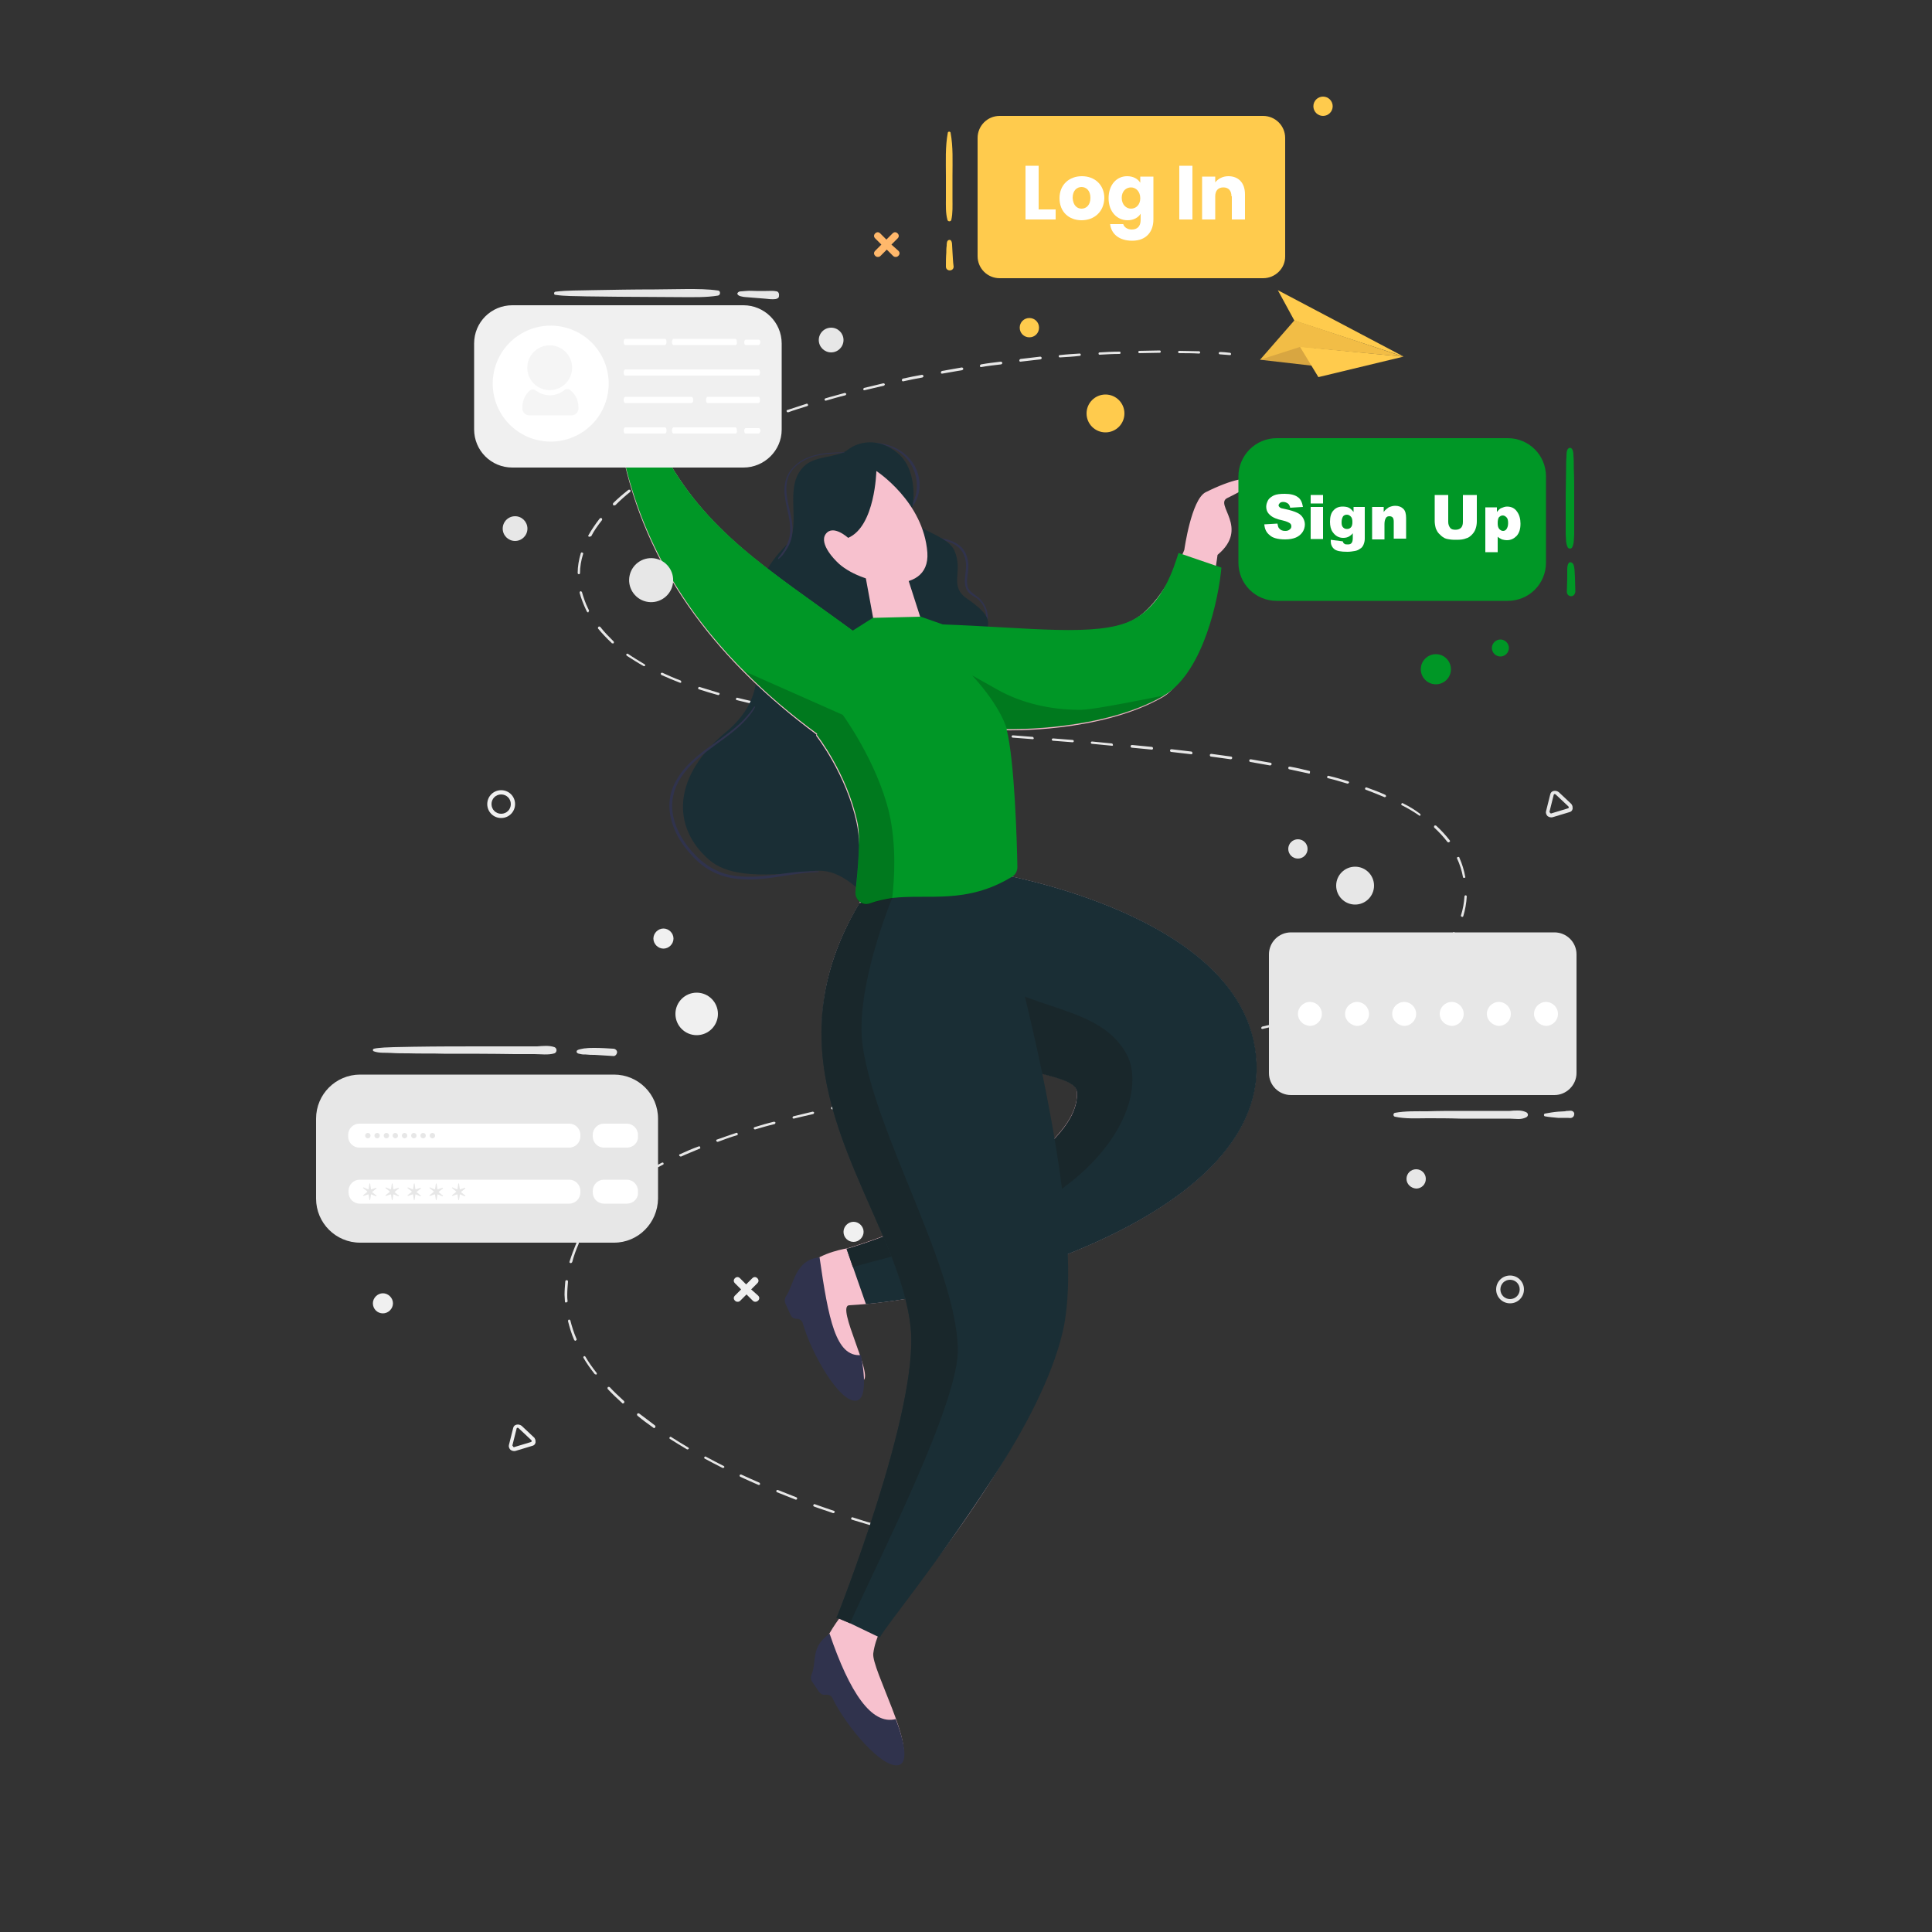 <?xml version="1.0" encoding="utf-8"?>
<!-- Generator: Adobe Illustrator 25.4.1, SVG Export Plug-In . SVG Version: 6.00 Build 0)  -->
<svg version="1.1" id="Layer_1" xmlns="http://www.w3.org/2000/svg" xmlns:xlink="http://www.w3.org/1999/xlink" x="0px" y="0px"
	 viewBox="0 0 500 500" style="enable-background:new 0 0 500 500;" xml:space="preserve">
<rect x="0" y="0" width="500" height="500" fill="#333333" stroke="none"/>
<style type="text/css">
	.st0{fill:#E7E7E7;}
	.st1{fill:#30334D;}
	.st2{fill:#1A2E35;}
	.st3{fill:#F7C1CE;}
	.st4{enable-background:new    ;}
	.st5{fill:#19272B;}
	.st6{fill:#009726;}
	.st7{opacity:0.2;enable-background:new    ;}
	.st8{fill:#FFFFFF;}
	.st9{fill:#F0F0F0;}
	.st10{fill:#F5F5F5;}
	.st11{fill:#FFCB4D;}
	.st12{fill:#D8A641;}
	.st13{fill:#F2BD46;}
	.st14{fill:#FFB86B;}
</style>
<g>
	<g>
		<path class="st0" d="M242.9,399.5C242.8,399.5,242.8,399.4,242.9,399.5c-0.1,0-1-0.2-2.6-0.6c-0.2,0-0.3-0.2-0.2-0.4
			c0-0.2,0.2-0.3,0.4-0.2c1.6,0.4,2.5,0.6,2.5,0.6c0.2,0,0.3,0.2,0.2,0.4C243.1,399.3,243,399.5,242.9,399.5z"/>
	</g>
	<g>
		<path class="st0" d="M235.4,397.6C235.4,397.6,235.3,397.6,235.4,397.6c-1.7-0.4-3.4-0.9-5.1-1.4c-0.2,0-0.3-0.2-0.2-0.4
			c0-0.2,0.2-0.3,0.4-0.2c1.7,0.5,3.4,0.9,5,1.4c0.2,0,0.3,0.2,0.2,0.4C235.7,397.5,235.5,397.6,235.4,397.6z M225.5,394.8
			C225.4,394.8,225.4,394.8,225.5,394.8c-1.7-0.5-3.3-1-5-1.5c-0.2-0.1-0.3-0.2-0.2-0.4c0.1-0.2,0.2-0.3,0.4-0.2
			c1.7,0.5,3.3,1.1,4.9,1.5c0.2,0.1,0.3,0.2,0.2,0.4C225.7,394.7,225.6,394.8,225.5,394.8z M215.7,391.6c0,0-0.1,0-0.1,0
			c-1.6-0.6-3.3-1.1-4.9-1.7c-0.2-0.1-0.3-0.2-0.2-0.4c0.1-0.2,0.2-0.3,0.4-0.2c1.6,0.6,3.2,1.1,4.9,1.7c0.2,0.1,0.3,0.2,0.2,0.4
			C215.9,391.5,215.8,391.6,215.7,391.6z M206,388.1c0,0-0.1,0-0.1,0c-1.6-0.6-3.2-1.3-4.8-1.9c-0.2-0.1-0.2-0.3-0.2-0.4
			c0.1-0.2,0.3-0.2,0.4-0.2c1.6,0.6,3.2,1.3,4.8,1.9c0.2,0.1,0.2,0.2,0.2,0.4C206.2,388.1,206.1,388.1,206,388.1z M196.4,384.3
			c0,0-0.1,0-0.1,0c-1.6-0.7-3.2-1.4-4.7-2.1c-0.2-0.1-0.2-0.3-0.2-0.4c0.1-0.2,0.3-0.2,0.4-0.2c1.5,0.7,3.1,1.4,4.7,2.1
			c0.2,0.1,0.2,0.3,0.2,0.4C196.7,384.2,196.6,384.3,196.4,384.3z M187.1,379.9c0,0-0.1,0-0.1,0c-1.6-0.8-3.1-1.6-4.6-2.4
			c-0.2-0.1-0.2-0.3-0.1-0.4c0.1-0.2,0.3-0.2,0.4-0.1c1.5,0.8,3,1.6,4.6,2.4c0.2,0.1,0.2,0.3,0.1,0.4
			C187.3,379.9,187.2,379.9,187.1,379.9z M178,375.1c-0.1,0-0.1,0-0.2,0c-1.5-0.9-3-1.8-4.4-2.7c-0.2-0.1-0.2-0.3-0.1-0.4
			c0.1-0.2,0.3-0.2,0.4-0.1c1.4,0.9,2.9,1.8,4.4,2.7c0.2,0.1,0.2,0.3,0.1,0.4C178.2,375,178.1,375.1,178,375.1z M169.3,369.6
			c-0.1,0-0.1,0-0.2-0.1c-1.4-1-2.8-2-4.1-3.1c-0.1-0.1-0.2-0.3-0.1-0.5c0.1-0.1,0.3-0.2,0.5-0.1c1.3,1,2.7,2,4.1,3.1
			c0.1,0.1,0.2,0.3,0.1,0.4C169.5,369.5,169.4,369.6,169.3,369.6z M161.2,363.2c-0.1,0-0.2,0-0.2-0.1c-1.3-1.2-2.6-2.4-3.7-3.6
			c-0.1-0.1-0.1-0.3,0-0.5c0.1-0.1,0.3-0.1,0.5,0c1.1,1.2,2.4,2.4,3.7,3.6c0.1,0.1,0.1,0.3,0,0.5
			C161.4,363.2,161.3,363.2,161.2,363.2z M154.2,355.7c-0.1,0-0.2,0-0.3-0.1c-1.1-1.4-2.1-2.8-2.9-4.2c-0.1-0.2,0-0.3,0.1-0.4
			c0.2-0.1,0.3,0,0.4,0.1c0.8,1.4,1.8,2.8,2.9,4.2c0.1,0.1,0.1,0.3-0.1,0.5C154.3,355.7,154.3,355.7,154.2,355.7z M148.9,347
			c-0.1,0-0.2-0.1-0.3-0.2c-0.7-1.6-1.2-3.3-1.6-4.9c0-0.2,0.1-0.3,0.2-0.4c0.2,0,0.3,0.1,0.4,0.2c0.4,1.6,0.9,3.2,1.6,4.8
			c0.1,0.2,0,0.4-0.2,0.4C149,347,149,347,148.9,347z M146.5,337.1c-0.2,0-0.3-0.1-0.3-0.3c0-0.6-0.1-1.2-0.1-1.7
			c0-1.1,0.1-2.3,0.2-3.5c0-0.2,0.2-0.3,0.4-0.3c0.2,0,0.3,0.2,0.3,0.4c-0.1,1.1-0.2,2.3-0.2,3.4c0,0.6,0,1.1,0.1,1.7
			C146.9,336.9,146.7,337,146.5,337.1C146.5,337.1,146.5,337.1,146.5,337.1z M147.7,326.9C147.7,326.9,147.6,326.9,147.7,326.9
			c-0.3-0.1-0.4-0.2-0.3-0.4c0.5-1.6,1.1-3.2,1.8-4.9c0.1-0.2,0.3-0.2,0.4-0.2c0.2,0.1,0.2,0.3,0.2,0.4c-0.7,1.6-1.3,3.2-1.7,4.8
			C148,326.8,147.8,326.9,147.7,326.9z M151.8,317.5c-0.1,0-0.1,0-0.2-0.1c-0.1-0.1-0.2-0.3-0.1-0.4c0.9-1.4,1.9-2.8,3.1-4.1
			c0.1-0.1,0.3-0.1,0.5,0c0.1,0.1,0.1,0.3,0,0.5c-1.2,1.3-2.2,2.6-3.1,4C152.1,317.5,152,317.5,151.8,317.5z M158.6,309.9
			c-0.1,0-0.2,0-0.2-0.1c-0.1-0.1-0.1-0.3,0-0.5c1.2-1.1,2.6-2.1,4.1-3.2c0.1-0.1,0.3-0.1,0.4,0.1c0.1,0.1,0.1,0.3-0.1,0.4
			c-1.4,1-2.8,2.1-4,3.1C158.7,309.9,158.7,309.9,158.6,309.9z M167,304c-0.1,0-0.2-0.1-0.3-0.2c-0.1-0.2,0-0.3,0.1-0.4
			c1.4-0.8,2.9-1.7,4.5-2.5c0.2-0.1,0.4,0,0.4,0.1c0.1,0.2,0,0.4-0.1,0.4c-1.6,0.8-3.1,1.6-4.5,2.5C167.1,304,167,304,167,304z
			 M176.1,299.3c-0.1,0-0.2-0.1-0.3-0.2c-0.1-0.2,0-0.4,0.2-0.4c1.5-0.7,3.1-1.4,4.8-2c0.2-0.1,0.4,0,0.4,0.2c0.1,0.2,0,0.4-0.2,0.4
			c-1.6,0.7-3.2,1.3-4.7,2C176.2,299.3,176.1,299.3,176.1,299.3z M185.7,295.5c-0.1,0-0.3-0.1-0.3-0.2c-0.1-0.2,0-0.4,0.2-0.4
			c1.6-0.6,3.2-1.1,4.9-1.7c0.2-0.1,0.4,0,0.4,0.2c0.1,0.2,0,0.4-0.2,0.4c-1.7,0.5-3.3,1.1-4.9,1.7
			C185.7,295.5,185.7,295.5,185.7,295.5z M195.4,292.3c-0.1,0-0.3-0.1-0.3-0.2c-0.1-0.2,0-0.3,0.2-0.4c1.6-0.5,3.3-1,5-1.4
			c0.2,0,0.3,0.1,0.4,0.2c0,0.2-0.1,0.3-0.2,0.4C198.8,291.3,197.1,291.8,195.4,292.3C195.5,292.3,195.5,292.3,195.4,292.3z
			 M205.4,289.5c-0.1,0-0.3-0.1-0.3-0.2c0-0.2,0.1-0.3,0.2-0.4c1.6-0.4,3.3-0.8,5-1.2c0.2,0,0.3,0.1,0.4,0.2c0,0.2-0.1,0.3-0.2,0.4
			C208.7,288.7,207.1,289.1,205.4,289.5C205.4,289.5,205.4,289.5,205.4,289.5z M215.4,287.1c-0.1,0-0.3-0.1-0.3-0.3
			c0-0.2,0.1-0.3,0.2-0.4c1.7-0.4,3.3-0.7,5-1.1c0.2,0,0.3,0.1,0.4,0.2c0,0.2-0.1,0.3-0.2,0.4C218.8,286.4,217.1,286.7,215.4,287.1
			C215.4,287.1,215.4,287.1,215.4,287.1z M225.4,284.9c-0.1,0-0.3-0.1-0.3-0.3c0-0.2,0.1-0.3,0.3-0.4c1.7-0.3,3.4-0.7,5.1-1
			c0.2,0,0.3,0.1,0.4,0.3c0,0.2-0.1,0.3-0.3,0.4C228.9,284.3,227.2,284.6,225.4,284.9C225.5,284.9,225.5,284.9,225.4,284.9z
			 M235.5,283c-0.2,0-0.3-0.1-0.3-0.3c0-0.2,0.1-0.3,0.3-0.4c1.7-0.3,3.4-0.6,5.1-0.9c0.2,0,0.3,0.1,0.4,0.3c0,0.2-0.1,0.3-0.3,0.4
			C239,282.3,237.3,282.6,235.5,283C235.6,283,235.6,283,235.5,283z M245.7,281.1c-0.2,0-0.3-0.1-0.3-0.3c0-0.2,0.1-0.3,0.3-0.4
			c1.7-0.3,3.4-0.6,5.1-0.9c0.2,0,0.3,0.1,0.4,0.3c0,0.2-0.1,0.3-0.3,0.4C249.1,280.5,247.4,280.8,245.7,281.1
			C245.7,281.1,245.7,281.1,245.7,281.1z M255.8,279.4c-0.2,0-0.3-0.1-0.3-0.3c0-0.2,0.1-0.3,0.3-0.4c1.7-0.3,3.4-0.6,5.1-0.9
			c0.2,0,0.3,0.1,0.4,0.3c0,0.2-0.1,0.3-0.3,0.4C259.2,278.8,257.5,279.1,255.8,279.4C255.8,279.4,255.8,279.4,255.8,279.4z
			 M265.9,277.7c-0.2,0-0.3-0.1-0.3-0.3c0-0.2,0.1-0.3,0.3-0.4l5.1-0.8c0.2,0,0.3,0.1,0.4,0.3c0,0.2-0.1,0.3-0.3,0.4L265.9,277.7
			C266,277.7,266,277.7,265.9,277.7z M276.1,276c-0.2,0-0.3-0.1-0.3-0.3c0-0.2,0.1-0.3,0.3-0.4c1.7-0.3,3.4-0.6,5.1-0.9
			c0.2,0,0.3,0.1,0.4,0.3c0,0.2-0.1,0.3-0.3,0.4C279.5,275.4,277.9,275.7,276.1,276C276.1,276,276.1,276,276.1,276z M286.3,274.3
			c-0.2,0-0.3-0.1-0.3-0.3c0-0.2,0.1-0.3,0.3-0.4c1.7-0.3,3.4-0.6,5.1-0.9c0.2,0,0.3,0.1,0.4,0.3c0,0.2-0.1,0.3-0.3,0.4
			C289.7,273.7,288,274,286.3,274.3C286.3,274.3,286.3,274.3,286.3,274.3z M296.4,272.5c-0.2,0-0.3-0.1-0.3-0.3
			c0-0.2,0.1-0.3,0.3-0.4c1.7-0.3,3.4-0.6,5.1-0.9c0.2,0,0.3,0.1,0.4,0.3c0,0.2-0.1,0.3-0.3,0.4
			C299.8,271.9,298.2,272.2,296.4,272.5C296.4,272.5,296.4,272.5,296.4,272.5z M306.5,270.6c-0.2,0-0.3-0.1-0.3-0.3
			c0-0.2,0.1-0.3,0.3-0.4c1.7-0.3,3.4-0.7,5-1c0.2,0,0.3,0.1,0.4,0.3c0,0.2-0.1,0.3-0.3,0.4C310,269.9,308.3,270.3,306.5,270.6
			C306.6,270.6,306.5,270.6,306.5,270.6z M316.6,268.6c-0.1,0-0.3-0.1-0.3-0.3c0-0.2,0.1-0.3,0.2-0.4c1.7-0.4,3.4-0.7,5-1.1
			c0.2,0,0.3,0.1,0.4,0.2c0,0.2-0.1,0.3-0.2,0.4C320.1,267.8,318.4,268.2,316.6,268.6C316.7,268.6,316.6,268.6,316.6,268.6z
			 M326.7,266.3c-0.1,0-0.3-0.1-0.3-0.2c0-0.2,0.1-0.3,0.2-0.4c1.7-0.4,3.4-0.8,5-1.2c0.2,0,0.3,0.1,0.4,0.2c0,0.2-0.1,0.3-0.2,0.4
			C330.1,265.5,328.4,265.9,326.7,266.3C326.7,266.3,326.7,266.3,326.7,266.3z M336.6,263.7c-0.1,0-0.3-0.1-0.3-0.2
			c0-0.2,0.1-0.3,0.2-0.4c1.7-0.5,3.4-1,4.9-1.5c0.2-0.1,0.3,0,0.4,0.2c0.1,0.2,0,0.4-0.2,0.4C340.1,262.7,338.4,263.2,336.6,263.7
			C336.7,263.7,336.6,263.7,336.6,263.7z M346.5,260.7c-0.1,0-0.3-0.1-0.3-0.2c-0.1-0.2,0-0.4,0.2-0.4c1.7-0.6,3.3-1.2,4.8-1.8
			c0.2-0.1,0.4,0,0.4,0.2c0.1,0.2,0,0.4-0.2,0.4c-1.5,0.6-3.2,1.2-4.8,1.8C346.5,260.7,346.5,260.7,346.5,260.7z M356,257
			c-0.1,0-0.2-0.1-0.3-0.2c-0.1-0.2,0-0.4,0.2-0.4c1.6-0.7,3.2-1.5,4.6-2.2c0.2-0.1,0.4,0,0.4,0.1c0.1,0.2,0,0.4-0.1,0.4
			c-1.5,0.8-3,1.5-4.7,2.2C356.1,257,356.1,257,356,257z M365.1,252.2c-0.1,0-0.2-0.1-0.3-0.2c-0.1-0.2,0-0.3,0.1-0.4
			c1.5-0.9,2.9-1.9,4.2-2.9c0.1-0.1,0.3-0.1,0.5,0.1c0.1,0.1,0.1,0.3-0.1,0.5c-1.3,1-2.7,2-4.2,2.9
			C365.3,252.2,365.2,252.2,365.1,252.2z M373.1,245.9c-0.1,0-0.2,0-0.2-0.1c-0.1-0.1-0.1-0.3,0-0.5c1.2-1.3,2.2-2.6,3.1-3.9
			c0.1-0.2,0.3-0.2,0.4-0.1c0.2,0.1,0.2,0.3,0.1,0.4c-0.9,1.4-1.9,2.7-3.1,4C373.3,245.8,373.2,245.9,373.1,245.9z M378.4,237.3
			C378.3,237.3,378.3,237.3,378.4,237.3c-0.3-0.1-0.4-0.3-0.3-0.4c0.5-1.6,0.8-3.2,0.9-4.9c0-0.2,0.2-0.3,0.3-0.3
			c0.2,0,0.3,0.2,0.3,0.3c-0.1,1.7-0.4,3.4-0.9,5.1C378.6,237.3,378.5,237.3,378.4,237.3z M378.9,227.2c-0.2,0-0.3-0.1-0.3-0.3
			c-0.3-1.6-0.8-3.2-1.5-4.7c-0.1-0.2,0-0.4,0.2-0.4c0.2-0.1,0.4,0,0.4,0.2c0.7,1.6,1.2,3.2,1.5,4.9
			C379.3,227,379.2,227.2,378.9,227.2C379,227.2,378.9,227.2,378.9,227.2z M374.9,218c-0.1,0-0.2,0-0.3-0.1c-1-1.3-2.1-2.5-3.4-3.7
			c-0.1-0.1-0.1-0.3,0-0.5c0.1-0.1,0.3-0.1,0.5,0c1.3,1.2,2.5,2.5,3.5,3.8c0.1,0.1,0.1,0.3-0.1,0.4C375,218,375,218,374.9,218z
			 M367.4,211.1c-0.1,0-0.1,0-0.2-0.1c-1.3-0.9-2.8-1.8-4.4-2.6c-0.2-0.1-0.2-0.3-0.1-0.4c0.1-0.2,0.3-0.2,0.4-0.1
			c1.6,0.8,3.1,1.7,4.4,2.7c0.1,0.1,0.2,0.3,0.1,0.4C367.6,211.1,367.5,211.1,367.4,211.1z M358.4,206.3c0,0-0.1,0-0.1,0
			c-1.5-0.6-3.1-1.3-4.8-1.9c-0.2-0.1-0.3-0.2-0.2-0.4c0.1-0.2,0.2-0.3,0.4-0.2c1.7,0.6,3.3,1.2,4.8,1.9c0.2,0.1,0.2,0.3,0.2,0.4
			C358.7,206.2,358.5,206.3,358.4,206.3z M348.7,202.8C348.7,202.8,348.7,202.8,348.7,202.8c-1.7-0.5-3.3-1-5-1.4
			c-0.2,0-0.3-0.2-0.2-0.4c0-0.2,0.2-0.3,0.4-0.2c1.7,0.4,3.4,0.9,5,1.4c0.2,0.1,0.3,0.2,0.2,0.4C349,202.7,348.9,202.8,348.7,202.8
			z M338.8,200.2C338.8,200.2,338.7,200.2,338.8,200.2c-1.7-0.4-3.4-0.7-5.1-1.1c-0.2,0-0.3-0.2-0.3-0.4c0-0.2,0.2-0.3,0.4-0.3
			c1.7,0.3,3.4,0.7,5,1.1c0.2,0,0.3,0.2,0.2,0.4C339.1,200.1,338.9,200.2,338.8,200.2z M328.7,198.1
			C328.7,198.1,328.7,198.1,328.7,198.1c-1.7-0.3-3.4-0.6-5.1-0.9c-0.2,0-0.3-0.2-0.3-0.4c0-0.2,0.2-0.3,0.4-0.3
			c1.8,0.3,3.5,0.6,5.1,0.9c0.2,0,0.3,0.2,0.3,0.4C329,198,328.8,198.1,328.7,198.1z M318.5,196.5
			C318.5,196.5,318.5,196.5,318.5,196.5c-1.7-0.2-3.4-0.5-5.1-0.7c-0.2,0-0.3-0.2-0.3-0.4c0-0.2,0.2-0.3,0.4-0.3
			c1.7,0.2,3.4,0.5,5.1,0.7c0.2,0,0.3,0.2,0.3,0.4C318.8,196.4,318.7,196.5,318.5,196.5z M308.3,195.2
			C308.3,195.2,308.3,195.2,308.3,195.2c-1.7-0.2-3.4-0.4-5.2-0.6c-0.2,0-0.3-0.2-0.3-0.4c0-0.2,0.2-0.3,0.4-0.3
			c1.7,0.2,3.4,0.4,5.1,0.6c0.2,0,0.3,0.2,0.3,0.4C308.6,195.1,308.5,195.2,308.3,195.2z M298.1,194C298.1,194,298.1,194,298.1,194
			c-1.7-0.2-3.4-0.3-5.2-0.5c-0.2,0-0.3-0.2-0.3-0.4c0-0.2,0.2-0.3,0.4-0.3c1.7,0.2,3.4,0.3,5.1,0.5c0.2,0,0.3,0.2,0.3,0.4
			C298.4,193.9,298.2,194,298.1,194z M287.8,193C287.8,193,287.8,193,287.8,193c-1.7-0.2-3.4-0.3-5.2-0.5c-0.2,0-0.3-0.2-0.3-0.3
			c0-0.2,0.2-0.3,0.3-0.3c1.7,0.2,3.4,0.3,5.1,0.5c0.2,0,0.3,0.2,0.3,0.3C288.1,192.9,288,193,287.8,193z M277.6,192.1
			C277.6,192.1,277.6,192.1,277.6,192.1c-1.7-0.1-3.4-0.3-5.1-0.4c-0.2,0-0.3-0.2-0.3-0.3c0-0.2,0.2-0.3,0.3-0.3
			c1.7,0.1,3.4,0.3,5.1,0.4c0.2,0,0.3,0.2,0.3,0.3C277.9,192,277.7,192.1,277.6,192.1z M267.3,191.3
			C267.3,191.3,267.3,191.3,267.3,191.3l-5.2-0.4c-0.2,0-0.3-0.2-0.3-0.3c0-0.2,0.2-0.3,0.3-0.3l5.1,0.4c0.2,0,0.3,0.2,0.3,0.3
			C267.6,191.1,267.5,191.3,267.3,191.3z M257.1,190.4C257,190.4,257,190.4,257.1,190.4c-1.7-0.1-3.5-0.3-5.2-0.4
			c-0.2,0-0.3-0.2-0.3-0.3c0-0.2,0.2-0.3,0.3-0.3c1.7,0.2,3.4,0.3,5.1,0.4c0.2,0,0.3,0.2,0.3,0.3
			C257.4,190.3,257.2,190.4,257.1,190.4z M246.8,189.5C246.8,189.5,246.8,189.5,246.8,189.5c-1.7-0.2-3.5-0.3-5.2-0.5
			c-0.2,0-0.3-0.2-0.3-0.4c0-0.2,0.2-0.3,0.4-0.3c1.7,0.2,3.4,0.3,5.1,0.5c0.2,0,0.3,0.2,0.3,0.3C247.1,189.4,247,189.5,246.8,189.5
			z M236.5,188.5C236.5,188.5,236.5,188.5,236.5,188.5c-1.7-0.2-3.5-0.4-5.2-0.5c-0.2,0-0.3-0.2-0.3-0.4c0-0.2,0.2-0.3,0.4-0.3
			c1.7,0.2,3.4,0.4,5.1,0.5c0.2,0,0.3,0.2,0.3,0.4C236.9,188.4,236.7,188.5,236.5,188.5z M226.3,187.4
			C226.3,187.4,226.3,187.4,226.3,187.4c-1.8-0.2-3.5-0.4-5.1-0.6c-0.2,0-0.3-0.2-0.3-0.4c0-0.2,0.2-0.3,0.4-0.3
			c1.7,0.2,3.4,0.4,5.1,0.6c0.2,0,0.3,0.2,0.3,0.4C226.6,187.2,226.5,187.4,226.3,187.4z M216.1,186C216.1,186,216.1,186,216.1,186
			c-1.8-0.2-3.5-0.5-5.1-0.8c-0.2,0-0.3-0.2-0.3-0.4c0-0.2,0.2-0.3,0.4-0.3c1.7,0.3,3.4,0.5,5.1,0.8c0.2,0,0.3,0.2,0.3,0.4
			C216.4,185.9,216.3,186,216.1,186z M205.9,184.4C205.9,184.4,205.9,184.4,205.9,184.4c-1.8-0.3-3.5-0.6-5.1-0.9
			c-0.2,0-0.3-0.2-0.3-0.4c0-0.2,0.2-0.3,0.4-0.3c1.6,0.3,3.3,0.6,5.1,0.9c0.2,0,0.3,0.2,0.3,0.4
			C206.2,184.3,206.1,184.4,205.9,184.4z M195.8,182.4C195.8,182.4,195.8,182.4,195.8,182.4c-1.8-0.4-3.5-0.8-5.1-1.2
			c-0.2,0-0.3-0.2-0.2-0.4c0-0.2,0.2-0.3,0.4-0.2c1.6,0.4,3.3,0.8,5,1.2c0.2,0,0.3,0.2,0.2,0.4C196.1,182.3,196,182.4,195.8,182.4z
			 M185.9,179.9C185.8,179.9,185.8,179.9,185.9,179.9c-1.8-0.5-3.5-1-5-1.5c-0.2-0.1-0.3-0.2-0.2-0.4c0.1-0.2,0.2-0.3,0.4-0.2
			c1.6,0.5,3.2,1,4.9,1.5c0.2,0,0.3,0.2,0.2,0.4C186.1,179.8,186,179.9,185.9,179.9z M176.1,176.7c0,0-0.1,0-0.1,0
			c-1.6-0.6-3.2-1.3-4.8-2c-0.2-0.1-0.2-0.3-0.2-0.4c0.1-0.2,0.3-0.2,0.4-0.2c1.5,0.7,3.1,1.4,4.7,2c0.2,0.1,0.2,0.3,0.2,0.4
			C176.4,176.6,176.2,176.7,176.1,176.7z M166.8,172.4c-0.1,0-0.1,0-0.2,0c-1.6-0.9-3-1.8-4.4-2.7c-0.1-0.1-0.2-0.3-0.1-0.4
			c0.1-0.1,0.3-0.2,0.4-0.1c1.3,0.9,2.8,1.8,4.3,2.7c0.2,0.1,0.2,0.3,0.1,0.4C167,172.3,166.9,172.4,166.8,172.4z M158.5,166.5
			c-0.1,0-0.2,0-0.2-0.1c-1.3-1.2-2.5-2.5-3.5-3.7c-0.1-0.1-0.1-0.3,0.1-0.5c0.1-0.1,0.3-0.1,0.5,0.1c1,1.3,2.2,2.5,3.4,3.7
			c0.1,0.1,0.1,0.3,0,0.5C158.6,166.5,158.5,166.5,158.5,166.5z M152.2,158.5c-0.1,0-0.2-0.1-0.3-0.2c-0.1-0.1-0.1-0.3-0.2-0.4
			c-0.7-1.5-1.3-3-1.7-4.5c0-0.2,0.1-0.3,0.2-0.4c0.2,0,0.3,0.1,0.4,0.2c0.4,1.4,0.9,2.9,1.6,4.3c0.1,0.1,0.1,0.3,0.2,0.4
			c0.1,0.2,0,0.4-0.1,0.4C152.3,158.5,152.2,158.5,152.2,158.5z M149.8,148.6C149.8,148.6,149.8,148.6,149.8,148.6
			c-0.2,0-0.3-0.2-0.3-0.3c0-1.7,0.3-3.4,0.8-5.1c0.1-0.2,0.2-0.3,0.4-0.2c0.2,0.1,0.3,0.2,0.2,0.4c-0.5,1.6-0.8,3.3-0.8,4.9
			C150.1,148.5,150,148.6,149.8,148.6z M152.6,138.9c-0.1,0-0.1,0-0.2,0c-0.2-0.1-0.2-0.3-0.1-0.4c0.8-1.4,1.8-2.9,2.9-4.3
			c0.1-0.1,0.3-0.2,0.5-0.1c0.1,0.1,0.2,0.3,0.1,0.5c-1.1,1.4-2.1,2.8-2.8,4.2C152.8,138.8,152.7,138.9,152.6,138.9z M158.9,130.8
			c-0.1,0-0.2,0-0.2-0.1c-0.1-0.1-0.1-0.3,0-0.5c1.2-1.2,2.5-2.3,3.9-3.4c0.1-0.1,0.3-0.1,0.5,0c0.1,0.1,0.1,0.3,0,0.5
			c-1.4,1.1-2.7,2.3-3.8,3.4C159.1,130.8,159,130.8,158.9,130.8z M166.8,124.3c-0.1,0-0.2,0-0.3-0.1c-0.1-0.1-0.1-0.3,0.1-0.4
			c1.4-1,2.8-1.9,4.3-2.8c0.2-0.1,0.3,0,0.4,0.1c0.1,0.2,0,0.3-0.1,0.4c-1.5,0.9-2.9,1.9-4.3,2.8C167,124.3,166.9,124.3,166.8,124.3
			z M175.6,118.9c-0.1,0-0.2-0.1-0.3-0.2c-0.1-0.2,0-0.4,0.1-0.4c1.5-0.8,3-1.6,4.6-2.4c0.2-0.1,0.4,0,0.4,0.1
			c0.1,0.2,0,0.4-0.1,0.4c-1.6,0.8-3.1,1.6-4.5,2.4C175.7,118.9,175.6,118.9,175.6,118.9z M184.8,114.2c-0.1,0-0.2-0.1-0.3-0.2
			c-0.1-0.2,0-0.4,0.2-0.4c1.5-0.7,3.1-1.4,4.7-2.1c0.2-0.1,0.4,0,0.4,0.2c0.1,0.2,0,0.4-0.2,0.4c-1.6,0.7-3.2,1.4-4.7,2.1
			C184.8,114.2,184.8,114.2,184.8,114.2z M194.2,110.2c-0.1,0-0.3-0.1-0.3-0.2c-0.1-0.2,0-0.4,0.2-0.4c1.6-0.6,3.2-1.2,4.8-1.8
			c0.2-0.1,0.4,0,0.4,0.2c0.1,0.2,0,0.4-0.2,0.4c-1.6,0.6-3.2,1.2-4.8,1.8C194.3,110.2,194.3,110.2,194.2,110.2z M203.9,106.7
			c-0.1,0-0.3-0.1-0.3-0.2c-0.1-0.2,0-0.4,0.2-0.4c1.6-0.5,3.3-1.1,4.9-1.6c0.2-0.1,0.3,0,0.4,0.2c0.1,0.2,0,0.3-0.2,0.4
			c-1.6,0.5-3.3,1-4.9,1.6C204,106.7,203.9,106.7,203.9,106.7z M213.7,103.7c-0.1,0-0.3-0.1-0.3-0.2c0-0.2,0-0.3,0.2-0.4
			c1.6-0.5,3.3-0.9,5-1.4c0.2,0,0.3,0.1,0.4,0.2s-0.1,0.3-0.2,0.4C217.1,102.7,215.4,103.2,213.7,103.7
			C213.8,103.7,213.8,103.7,213.7,103.7z M223.7,101c-0.1,0-0.3-0.1-0.3-0.2c0-0.2,0.1-0.3,0.2-0.4c1.7-0.4,3.3-0.8,5-1.2
			c0.2,0,0.3,0.1,0.4,0.2c0,0.2-0.1,0.3-0.2,0.4C227.1,100.2,225.4,100.6,223.7,101C223.7,101,223.7,101,223.7,101z M233.7,98.7
			c-0.1,0-0.3-0.1-0.3-0.3c0-0.2,0.1-0.3,0.2-0.4c1.7-0.4,3.4-0.7,5-1c0.2,0,0.3,0.1,0.4,0.3c0,0.2-0.1,0.3-0.3,0.4
			C237.1,98,235.4,98.3,233.7,98.7C233.7,98.7,233.7,98.7,233.7,98.7z M243.8,96.7c-0.2,0-0.3-0.1-0.3-0.3c0-0.2,0.1-0.3,0.3-0.4
			c1.7-0.3,3.4-0.6,5.1-0.9c0.2,0,0.3,0.1,0.4,0.3c0,0.2-0.1,0.3-0.3,0.4C247.2,96.1,245.5,96.4,243.8,96.7
			C243.8,96.7,243.8,96.7,243.8,96.7z M253.9,95c-0.2,0-0.3-0.1-0.3-0.3c0-0.2,0.1-0.3,0.3-0.4c1.7-0.3,3.4-0.5,5.1-0.7
			c0.2,0,0.3,0.1,0.4,0.3c0,0.2-0.1,0.3-0.3,0.4C257.3,94.5,255.6,94.7,253.9,95C253.9,95,253.9,95,253.9,95z M264.1,93.6
			c-0.2,0-0.3-0.1-0.3-0.3c0-0.2,0.1-0.3,0.3-0.4c1.7-0.2,3.4-0.4,5.1-0.6c0.2,0,0.3,0.1,0.4,0.3c0,0.2-0.1,0.3-0.3,0.4
			C267.5,93.2,265.8,93.4,264.1,93.6C264.1,93.6,264.1,93.6,264.1,93.6z M274.3,92.5c-0.2,0-0.3-0.1-0.3-0.3c0-0.2,0.1-0.3,0.3-0.3
			c1.7-0.2,3.4-0.3,5.1-0.4c0.2,0,0.3,0.1,0.3,0.3c0,0.2-0.1,0.3-0.3,0.3C277.8,92.3,276.1,92.4,274.3,92.5
			C274.4,92.5,274.3,92.5,274.3,92.5z M284.6,91.8c-0.2,0-0.3-0.1-0.3-0.3c0-0.2,0.1-0.3,0.3-0.3c1.7-0.1,3.4-0.2,5.1-0.2
			c0.2,0,0.3,0.1,0.3,0.3c0,0.2-0.1,0.3-0.3,0.3C288,91.6,286.3,91.7,284.6,91.8C284.6,91.8,284.6,91.8,284.6,91.8z M310.3,91.5
			C310.3,91.5,310.3,91.5,310.3,91.5c-1.7-0.1-3.4-0.1-5.1-0.1c-0.2,0-0.3-0.1-0.3-0.3c0-0.2,0.1-0.3,0.3-0.3c1.7,0,3.5,0.1,5.1,0.1
			c0.2,0,0.3,0.2,0.3,0.3C310.6,91.4,310.5,91.5,310.3,91.5z M294.9,91.4c-0.2,0-0.3-0.1-0.3-0.3c0-0.2,0.1-0.3,0.3-0.3
			c1.7,0,3.5-0.1,5.2-0.1c0,0,0,0,0,0c0.2,0,0.3,0.1,0.3,0.3c0,0.2-0.1,0.3-0.3,0.3C298.3,91.3,296.6,91.4,294.9,91.4
			C294.9,91.4,294.9,91.4,294.9,91.4z"/>
	</g>
	<g>
		<path class="st0" d="M318.3,91.9C318.3,91.9,318.3,91.9,318.3,91.9c-0.9-0.1-1.7-0.1-2.6-0.2c-0.2,0-0.3-0.2-0.3-0.3
			c0-0.2,0.2-0.3,0.3-0.3c0.9,0,1.7,0.1,2.6,0.2c0.2,0,0.3,0.2,0.3,0.3C318.6,91.8,318.5,91.9,318.3,91.9z"/>
	</g>
</g>
<g>
	<path class="st1" d="M237.6,122.8c-0.9-3.3-3.4-5.9-6.6-7.2c-1.8-0.7-3.7-1.1-5.7-1c-0.1,0-0.1,0.2,0,0.2c3.3-0.1,6.6,1.1,8.9,3.4
		c2.3,2.3,3.4,5.6,3,8.8c-0.2,2-1.2,3.7-2.4,5.2c-0.1,0.1,0,0.2,0.1,0.1C237.7,130.1,238.6,126.1,237.6,122.8z"/>
	<path class="st1" d="M255.4,158c-0.4-1.3-1.1-2.4-2.1-3.3c-0.5-0.4-1.1-0.8-1.6-1.2c-0.6-0.5-1.1-1-1.3-1.8
		c-0.4-1.6,0.2-3.2,0.2-4.8c0.1-1.3-0.2-2.7-0.8-3.9c-1.1-2.2-3.4-3.1-5.6-3.6c-2.5-0.6-5.3-1-7.3-2.8c-0.1-0.1-0.2,0-0.1,0.1
		c1.5,1.7,3.7,2.2,5.7,2.7c2.1,0.5,4.5,1,6,2.7c0.9,1,1.4,2.4,1.5,3.8c0.1,1.5-0.3,3-0.3,4.5c0,1.3,0.4,2.6,1.5,3.4
		c0.5,0.4,1.2,0.7,1.7,1.1c0.5,0.4,0.9,0.9,1.3,1.4c0.8,1.3,1.2,2.9,0.9,4.4c-0.3,1.6-1.2,2.8-2.3,3.9c-0.1,0.1,0,0.3,0.1,0.2
		C255.2,163.6,256.1,160.5,255.4,158z"/>
	<g>
		<path class="st2" d="M183.5,222.5c-9.8-8.5-9.5-21.8,4.7-33.3c17.9-15.5-3.7-30.2,16.2-49c2.7-6.1-1.7-15,4.1-19.9
			c2.9-2.3,7.3-1.8,10.5-3.6c3.9-3.2,9.6-3.1,14,1.2c3.9,3.8,3.9,11.5,2.8,14.3c-1.9,4.6,8.9,5.6,11.1,10.1
			c2.7,5.7-1.7,9.3,3.6,12.8c11.3,7.8,1.7,8.5-4.4,21.4c5.4,20.5-5.2,10.2-8.4,25.9c4.1,11.9,11.6,21.6,0.2,31.1
			c-9.8,11-14.5-9.5-27.2-8.1C194.8,227.3,187.8,226.2,183.5,222.5z"/>
	</g>
	<g>
		<path class="st3" d="M223.3,357.3c3-1-7.1-19.4-3.5-19.5c1.3-0.1,2.7-0.2,4.2-0.3c34.4-3.1,109.9-26,100.3-68.4
			c-6.8-30.1-55-40.9-66.6-43.1l-0.6-0.1l-0.9-0.2l-0.6-0.1l-0.4-0.1l-32.5,8c0.6,13.6,5.4,22.8,12,29.1
			c16.3,15.6,43.6,13.8,44,19.9c1.2,16.1-39.5,34.6-59.2,40.5c0,0-0.1,0-0.4,0.1c-1.7,0.3-8.3,1.6-11.4,5.8
			C204.2,333.8,220.3,358.3,223.3,357.3z"/>
	</g>
	<g class="st4">
		<path class="st2" d="M219.1,323.2l5,14.3c34.4-3.1,109.9-26,100.3-68.4c-6.8-30.1-55-40.9-66.6-43.1l-0.6-0.1l-0.9-0.2l-0.6-0.1
			l-0.4-0.1l-20.6,37.1c1.4,1.3,2.8,2.5,4.3,3.6c16.4,11.8,39.4,10.8,39.8,16.4c1.2,16.1-39.5,34.6-59.2,40.5
			C219.5,323.1,219.3,323.1,219.1,323.2z"/>
	</g>
	<g>
		<path class="st5" d="M219.1,323.2l1.6,4.7c5.7-1.6,12.5-3.3,20.5-5.4c45.5-11.6,56.3-38.6,50.4-49.6
			c-7.8-14.7-31.5-10.6-41.7-25.9c0,0-3.8,14-11,19.2c16.4,11.8,39.4,10.8,39.8,16.4c1.2,16.1-39.5,34.6-59.2,40.5
			C219.5,323.1,219.3,323.1,219.1,323.2z"/>
	</g>
	<g>
		<path class="st3" d="M212.8,430.1c1.3,4.2,15.8,28.2,20.1,25.4c4.3-2.8-7.4-23.6-6.9-27.6c0.3-2.2,1-4.1,1.6-5.4
			c0.5-1,0.8-1.6,0.8-1.6s15.5-17.6,28.7-38.7c7.7-12.2,14.6-25.5,17.2-37.2c7.3-32.6-19.2-119.6-19.2-119.6l-27,6.7l-5.1,1.3
			l-0.4,0.1c-4.6,7.6-7.4,14.9-8.8,22c-0.1,0.3-0.1,0.6-0.2,1c-6,33.8,19.6,61.9,22.3,87.3c2.2,21.3-17.9,74-17.9,74
			s-0.1,0.1-0.3,0.4c-0.1,0.2-0.3,0.4-0.6,0.8c-0.9,1.2-2.3,3.3-3.4,5.5C212.9,426.4,212.3,428.5,212.8,430.1z"/>
	</g>
	<g class="st4">
		<path class="st2" d="M216.5,418.6l0.7,0.3l2.8,1.2l7.7,3.7c1.2-2.6,14.5-18.5,29.4-41.5c8-12.3,15.1-25.7,17.9-37.5
			c7.8-32.8-18.6-119.8-18.6-119.8l-28.4,7.1l-5,1.2c0,0,0,0,0,0c-4.8,7.7-7.7,15-9.2,22.1c-0.1,0.3-0.1,0.6-0.2,1
			c-6.4,34,19.6,61.9,22.1,87.4c2.1,21.3-19,74.4-19,74.4S216.7,418.4,216.5,418.6z"/>
	</g>
	<g>
		<path class="st5" d="M220,420.1c6.9-15.6,28.5-57.5,27.9-71.4c-0.9-21.7-21.1-54.7-24.6-77.7c-2.3-14.9,7.6-38.6,7.6-38.6
			l-2.7-0.3l-0.2,0l-5,1.2c0,0,0,0,0,0l-0.4,0.1c-4.6,7.6-7.4,14.9-8.8,22c-0.1,0.3-0.1,0.6-0.2,1c-6.4,34,19.6,61.9,22.1,87.4
			c2.1,21.3-19,74.4-19,74.4s-0.1,0.1-0.3,0.4L220,420.1z"/>
	</g>
	<g>
		<path class="st1" d="M212.1,325.4c-6.4,0.6-6.6,7.1-8.7,10.1c-0.3,0.5-0.4,1.1-0.2,1.7l1.4,3.1c0.3,0.6,0.8,1,1.5,1l0.1,0
			c0.8,0,1.4,0.5,1.6,1.3c2.2,7.7,9.4,20.3,13.7,19.9c3.8-0.3,1.3-11.8,1.3-11.8C216.3,351.2,214.4,341.4,212.1,325.4z"/>
	</g>
	<g>
		<path class="st3" d="M223.7,147.6l2.3,12.5l-5.2,3.3c-22-16.1-38.3-25.7-49.5-47.1c-1.2-2.2-2.3-4.6-3.3-7.1
			c-2.5-7.7-7.3-15.6-9.3-14.1c-2.6,1.9,1.6,8.3-0.3,7.5c-4.8-1.9-10.1-12.6-12.7-9c-4.1,5.5-0.4,17.1,12.2,20.1
			c1.8,0.4,3.3,4.2,3.7,6c6.7,29.3,25,52.1,49.7,70.4l-0.1,0.3c0,0,7.8,9.9,10.5,22.6c1.4,6.3,0.8,20.7,0.8,20.7l32.5-8
			c0,0,7.7-27.1,5.4-36.7c0.1,0,24.2,0.7,40.4-8.5c10.5-6,14.3-36.9,14.3-36.9c8.4-7-0.9-13,2.5-14.7c3.9-1.9,6.2-3.3,6.2-4.2
			c0-1.6-4.8-0.8-11.8,2.7c-3.7,1.9-5.5,14.9-5.5,14.9s-5.6,14.5-13.8,18.5c-8.9,4.3-26.5,1.8-48.8,1l-5.7-2l-3.6-11.2L223.7,147.6z
			"/>
	</g>
	<g>
		<path class="st6" d="M191.1,172.2c0.5,0.5,1,1,1.5,1.5c5.7,5.8,12.1,11.2,18.9,16.2l-0.1,0.3c0,0,7.8,9.9,10.5,22.6
			c0.9,4,0.1,12.5-0.5,18c-0.2,2,1.7,3.7,3.7,3c1.9-0.7,3.9-1.1,5.8-1.4c9.4-1.1,19.2,1.7,31-5.5c0.9-0.5,1.4-1.5,1.4-2.5
			c-0.1-6-0.7-27.5-2.8-35.7c0,0,0,0,0.1,0c1.4,0,24.6,0.4,40.3-8.5c0.2-0.1,0.4-0.3,0.7-0.4c10-6.4,13.8-25.1,14.5-32.9l-11.1-3.8
			c-1.2,3.7-4,13.5-12.2,17.5c-8.9,4.3-26.5,1.8-48.8,1l-5.7-2l-12.4,0.3l-5.2,3.3c-22-16.1-38.3-25.7-49.5-47.1l-9.6,3.3
			C166.5,140.1,176.8,157.4,191.1,172.2z"/>
	</g>
	<g class="st7">
		<path d="M260.6,188.8C260.6,188.8,260.6,188.8,260.6,188.8c1.5,0,25.4,0.4,41.1-8.9c-17.9,3.6-20.7,3.8-22.3,3.8
			c-7,0-14.7-1.5-21.4-5.3l-6.4-3.6C259.3,183.2,260.6,188.8,260.6,188.8z"/>
	</g>
	<g class="st7">
		<path d="M221.4,230.9c-0.2,2,1.7,3.7,3.7,3c1.9-0.7,3.9-1.1,5.8-1.4c0.6-5.3,1.1-13.9-0.8-22.2c-3.2-13.3-12-25.3-12-25.3
			l-25.5-11.3c5.7,5.8,12.1,11.2,18.9,16.2l-0.1,0.3c0,0,7.8,9.9,10.5,22.6C222.8,216.9,222.1,225.3,221.4,230.9z"/>
	</g>
	<g>
		<path class="st1" d="M214.7,422.8c-5.1,3.5-3.2,7.3-4.7,10.6c-0.2,0.5-0.2,1.2,0.1,1.7l1.9,2.8c0.4,0.5,1,0.8,1.6,0.7l0.1,0
			c0.8-0.1,1.5,0.3,1.8,1c3.5,7.2,12.9,18.3,17.1,17.2c3.7-1-0.8-11.9-0.8-11.9C225.6,446.5,219.9,438.1,214.7,422.8z"/>
	</g>
	<g>
		<path class="st3" d="M226.8,121.9c0,0-0.3,14.3-7.3,17.3c0,0-3.9-3.6-5.8-1c-1.9,2.6,2.8,7.1,2.8,7.1c5.8,6.1,24.3,9.6,23.5-2.3
			C239,129.8,226.8,121.9,226.8,121.9z"/>
	</g>
	<path class="st1" d="M211,120.9C211,120.9,211,120.9,211,120.9C211,120.9,211,120.9,211,120.9z"/>
	<path class="st1" d="M211.8,225.5c-1.5-0.1-3.1,0-4.6,0.1c-1.5,0.1-3,0.3-4.5,0.5c-2.9,0.4-5.8,0.8-8.8,0.8c-2.8,0-5.6-0.3-8.2-1.5
		c-2.5-1.1-4.6-2.8-6.4-4.8c-3.5-3.8-6.2-9.2-5.1-14.5c1-5,4.9-8.8,8.8-11.7c4-3.1,8.4-5.7,11.4-9.8c0.4-0.5,0.7-1,1-1.6
		c0.1-0.1-0.1-0.2-0.2-0.1c-1.5,2.2-3.3,4.1-5.4,5.8c-2.1,1.7-4.3,3.2-6.4,4.7c-4,2.9-8,6.4-9.6,11.3c-1.6,5.2,0.4,10.7,3.7,14.9
		c1.7,2.1,3.6,4.1,6,5.5c2.4,1.4,5.1,2.2,7.9,2.4c2.9,0.3,5.8,0,8.7-0.4c1.5-0.2,3.1-0.5,4.6-0.7c1.6-0.2,3.2-0.5,4.8-0.6
		c0.8,0,1.6-0.1,2.3-0.1C211.9,225.6,211.9,225.5,211.8,225.5z"/>
	<path class="st1" d="M218.5,117.1c-4.8-0.1-10.5,0.4-13.7,4.4c-1.6,1.9-2,4.4-1.7,6.8c0.3,2.8,1.3,5.4,1.4,8.2
		c0.1,1.5-0.2,3-0.8,4.3c-0.3,0.6-0.6,1.3-1,1.8c-0.4,0.6-0.8,1.2-1.3,1.8c-0.1,0.2,0.1,0.4,0.2,0.2c0.4-0.4,0.9-0.8,1.2-1.3
		c0.4-0.5,0.7-1,1-1.5c0.6-1,1-2.1,1.2-3.3c0.4-2.7-0.4-5.4-1-8c-0.5-2.5-0.9-5.3,0.3-7.7c1-2,3-3.4,5-4.2c2.9-1.2,6-1.2,9.1-1.4
		C218.6,117.3,218.6,117.1,218.5,117.1z"/>
</g>
<g>
	<path class="st0" d="M402.3,283.4h-68.2c-3.1,0-5.7-2.5-5.7-5.7V247c0-3.1,2.5-5.7,5.7-5.7h68.2c3.1,0,5.7,2.5,5.7,5.7v30.7
		C408,280.8,405.4,283.4,402.3,283.4z"/>
</g>
<path class="st8" d="M335.9,262.4c0-1.7,1.4-3.1,3.1-3.1c1.7,0,3.1,1.4,3.1,3.1c0,1.7-1.4,3.1-3.1,3.1
	C337.2,265.4,335.9,264,335.9,262.4z"/>
<path class="st8" d="M348.1,262.4c0-1.7,1.4-3.1,3.1-3.1c1.7,0,3.1,1.4,3.1,3.1c0,1.7-1.4,3.1-3.1,3.1
	C349.5,265.4,348.1,264,348.1,262.4z"/>
<path class="st8" d="M360.3,262.4c0-1.7,1.4-3.1,3.1-3.1c1.7,0,3.1,1.4,3.1,3.1c0,1.7-1.4,3.1-3.1,3.1
	C361.7,265.4,360.3,264,360.3,262.4z"/>
<path class="st8" d="M372.6,262.4c0-1.7,1.4-3.1,3.1-3.1c1.7,0,3.1,1.4,3.1,3.1c0,1.7-1.4,3.1-3.1,3.1
	C373.9,265.4,372.6,264,372.6,262.4z"/>
<path class="st8" d="M384.8,262.4c0-1.7,1.4-3.1,3.1-3.1c1.7,0,3.1,1.4,3.1,3.1c0,1.7-1.4,3.1-3.1,3.1
	C386.2,265.4,384.8,264,384.8,262.4z"/>
<path class="st8" d="M397,262.4c0-1.7,1.4-3.1,3.1-3.1c1.7,0,3.1,1.4,3.1,3.1c0,1.7-1.4,3.1-3.1,3.1C398.4,265.4,397,264,397,262.4z
	"/>
<path class="st6" d="M390.2,155.5h-59.8c-5.5,0-9.9-4.4-9.9-9.9v-22.3c0-5.4,4.4-9.9,9.9-9.9h59.8c5.5,0,9.9,4.4,9.9,9.9v22.3
	C400.1,151.1,395.7,155.5,390.2,155.5z"/>
<g>
	<path class="st9" d="M192.4,121h-59.8c-5.5,0-9.9-4.4-9.9-9.9V88.9c0-5.5,4.4-9.9,9.9-9.9h59.8c5.4,0,9.9,4.4,9.9,9.9v22.3
		C202.3,116.6,197.8,121,192.4,121z"/>
	<g>
		<path class="st8" d="M172.1,89.3h-10.3c-0.2,0-0.4-0.3-0.4-0.8l0,0c0-0.4,0.2-0.8,0.4-0.8h10.3c0.2,0,0.4,0.3,0.4,0.8l0,0
			C172.5,88.9,172.3,89.3,172.1,89.3z"/>
		<path class="st8" d="M190.3,89.3h-16c-0.2,0-0.4-0.3-0.4-0.8l0,0c0-0.4,0.2-0.8,0.4-0.8h16c0.2,0,0.4,0.3,0.4,0.8l0,0
			C190.8,88.9,190.6,89.3,190.3,89.3z"/>
		<path class="st8" d="M196.3,89.3H193c-0.2,0-0.4-0.3-0.4-0.7l0,0c0-0.4,0.2-0.7,0.4-0.7h3.4c0.2,0,0.4,0.3,0.4,0.7l0,0
			C196.7,89,196.5,89.3,196.3,89.3z"/>
		<path class="st8" d="M196.3,97.2h-34.5c-0.2,0-0.4-0.3-0.4-0.8l0,0c0-0.4,0.2-0.8,0.4-0.8h34.5c0.2,0,0.4,0.3,0.4,0.8l0,0
			C196.7,96.9,196.5,97.2,196.3,97.2z"/>
		<path class="st8" d="M172.1,112.2h-10.3c-0.2,0-0.4-0.3-0.4-0.8v0c0-0.4,0.2-0.8,0.4-0.8h10.3c0.2,0,0.4,0.3,0.4,0.8l0,0
			C172.5,111.9,172.3,112.2,172.1,112.2z"/>
		<path class="st8" d="M190.3,112.2h-16c-0.2,0-0.4-0.3-0.4-0.8l0,0c0-0.4,0.2-0.8,0.4-0.8h16c0.2,0,0.4,0.3,0.4,0.8l0,0
			C190.8,111.9,190.6,112.2,190.3,112.2z"/>
		<path class="st8" d="M179,104.3h-17.2c-0.2,0-0.4-0.3-0.4-0.8l0,0c0-0.4,0.2-0.8,0.4-0.8H179c0.2,0,0.4,0.3,0.4,0.8l0,0
			C179.4,104,179.2,104.3,179,104.3z"/>
		<path class="st8" d="M196.3,104.3h-13.2c-0.2,0-0.4-0.3-0.4-0.8l0,0c0-0.4,0.2-0.8,0.4-0.8h13.2c0.2,0,0.4,0.3,0.4,0.8l0,0
			C196.7,104,196.5,104.3,196.3,104.3z"/>
		<path class="st8" d="M196.3,112.2H193c-0.2,0-0.4-0.3-0.4-0.7l0,0c0-0.4,0.2-0.7,0.4-0.7h3.4c0.2,0,0.4,0.3,0.4,0.7l0,0
			C196.7,111.9,196.5,112.2,196.3,112.2z"/>
	</g>
	<ellipse transform="matrix(0.163 -0.987 0.987 0.163 21.187 223.725)" class="st8" cx="142.5" cy="99.4" rx="15" ry="15"/>
	<g>
		
			<ellipse transform="matrix(0.383 -0.924 0.924 0.383 -7.277954e-02 190.14)" class="st10" cx="142.2" cy="95.1" rx="5.8" ry="5.8"/>
		<path class="st10" d="M147.6,101c-0.5-0.4-1.1-0.4-1.6,0c-1,0.8-2.3,1.3-3.7,1.3c-1.4,0-2.6-0.5-3.6-1.2c-0.5-0.4-1.1-0.4-1.6,0
			c-1.2,1-1.9,2.5-1.9,4.4v0.2c0,1,0.8,1.8,1.8,1.8h10.9c1,0,1.8-0.8,1.8-1.8v-0.2C149.7,103.5,148.9,102,147.6,101z"/>
	</g>
</g>
<g>
	<path class="st0" d="M158.9,321.6H93.2c-6.3,0-11.4-5.1-11.4-11.4v-20.7c0-6.3,5.1-11.4,11.4-11.4h65.7c6.3,0,11.4,5.1,11.4,11.4
		v20.7C170.2,316.5,165.2,321.6,158.9,321.6z"/>
	<path class="st8" d="M147.3,297H93c-1.6,0-2.9-1.3-2.9-2.9v-0.4c0-1.6,1.3-2.9,2.9-2.9h54.3c1.6,0,2.9,1.3,2.9,2.9v0.4
		C150.2,295.7,148.9,297,147.3,297z"/>
	<path class="st8" d="M147.3,311.5H93.1c-1.6,0-2.9-1.3-2.9-2.9v-0.4c0-1.6,1.3-2.9,2.9-2.9h54.2c1.6,0,2.9,1.3,2.9,2.9v0.4
		C150.2,310.2,148.9,311.5,147.3,311.5z"/>
	<path class="st8" d="M162.2,297h-5.9c-1.6,0-2.9-1.3-2.9-2.9v-0.4c0-1.6,1.3-2.9,2.9-2.9h5.9c1.6,0,2.9,1.3,2.9,2.9v0.4
		C165.2,295.7,163.9,297,162.2,297z"/>
	<path class="st8" d="M162.2,311.5h-5.9c-1.6,0-2.9-1.3-2.9-2.9v-0.4c0-1.6,1.3-2.9,2.9-2.9h5.9c1.6,0,2.9,1.3,2.9,2.9v0.4
		C165.2,310.2,163.9,311.5,162.2,311.5z"/>
	<g>
		<path class="st0" d="M95.8,306.4l0.2,1.3c0,0.1,0.1,0.1,0.1,0.1l1.2-0.4c0.1,0,0.2,0.1,0.1,0.2l-1,0.8c-0.1,0-0.1,0.1,0,0.2l1,0.8
			c0.1,0.1,0,0.2-0.1,0.2l-1.2-0.5c-0.1,0-0.1,0-0.1,0.1l-0.2,1.3c0,0.1-0.2,0.1-0.2,0l-0.2-1.3c0-0.1-0.1-0.1-0.1-0.1l-1.2,0.4
			c-0.1,0-0.2-0.1-0.1-0.2l1-0.8c0.1,0,0.1-0.1,0-0.2l-1-0.8c-0.1-0.1,0-0.2,0.1-0.2l1.2,0.5c0.1,0,0.1,0,0.1-0.1l0.2-1.3
			C95.6,306.2,95.8,306.2,95.8,306.4z"/>
		<path class="st0" d="M101.6,306.4l0.2,1.3c0,0.1,0.1,0.1,0.1,0.1l1.2-0.4c0.1,0,0.2,0.1,0.1,0.2l-1,0.8c-0.1,0-0.1,0.1,0,0.2
			l1,0.8c0.1,0.1,0,0.2-0.1,0.2l-1.2-0.5c-0.1,0-0.1,0-0.1,0.1l-0.2,1.3c0,0.1-0.2,0.1-0.2,0l-0.2-1.3c0-0.1-0.1-0.1-0.1-0.1
			l-1.2,0.4c-0.1,0-0.2-0.1-0.1-0.2l1-0.8c0.1,0,0.1-0.1,0-0.2l-1-0.8c-0.1-0.1,0-0.2,0.1-0.2l1.2,0.5c0.1,0,0.1,0,0.1-0.1l0.2-1.3
			C101.4,306.2,101.5,306.2,101.6,306.4z"/>
		<path class="st0" d="M107.3,306.4l0.2,1.3c0,0.1,0.1,0.1,0.1,0.1l1.2-0.4c0.1,0,0.2,0.1,0.1,0.2l-1,0.8c-0.1,0-0.1,0.1,0,0.2
			l1,0.8c0.1,0.1,0,0.2-0.1,0.2l-1.2-0.5c-0.1,0-0.1,0-0.1,0.1l-0.2,1.3c0,0.1-0.2,0.1-0.2,0l-0.2-1.3c0-0.1-0.1-0.1-0.1-0.1
			l-1.2,0.4c-0.1,0-0.2-0.1-0.1-0.2l1-0.8c0.1,0,0.1-0.1,0-0.2l-1-0.8c-0.1-0.1,0-0.2,0.1-0.2l1.2,0.5c0.1,0,0.1,0,0.1-0.1l0.2-1.3
			C107.1,306.2,107.3,306.2,107.3,306.4z"/>
		<path class="st0" d="M113,306.4l0.2,1.3c0,0.1,0.1,0.1,0.1,0.1l1.2-0.4c0.1,0,0.2,0.1,0.1,0.2l-1,0.8c-0.1,0-0.1,0.1,0,0.2l1,0.8
			c0.1,0.1,0,0.2-0.1,0.2l-1.2-0.5c-0.1,0-0.1,0-0.1,0.1l-0.2,1.3c0,0.1-0.2,0.1-0.2,0l-0.2-1.3c0-0.1-0.1-0.1-0.1-0.1l-1.2,0.4
			c-0.1,0-0.2-0.1-0.1-0.2l1-0.8c0.1,0,0.1-0.1,0-0.2l-1-0.8c-0.1-0.1,0-0.2,0.1-0.2l1.2,0.5c0.1,0,0.1,0,0.1-0.1l0.2-1.3
			C112.9,306.2,113,306.2,113,306.4z"/>
		<path class="st0" d="M118.8,306.4l0.2,1.3c0,0.1,0.1,0.1,0.1,0.1l1.2-0.4c0.1,0,0.2,0.1,0.1,0.2l-1,0.8c-0.1,0-0.1,0.1,0,0.2
			l1,0.8c0.1,0.1,0,0.2-0.1,0.2l-1.2-0.5c-0.1,0-0.1,0-0.1,0.1l-0.2,1.3c0,0.1-0.2,0.1-0.2,0l-0.2-1.3c0-0.1-0.1-0.1-0.1-0.1
			l-1.2,0.4c-0.1,0-0.2-0.1-0.1-0.2l1-0.8c0.1,0,0.1-0.1,0-0.2l-1-0.8c-0.1-0.1,0-0.2,0.1-0.2l1.2,0.5c0.1,0,0.1,0,0.1-0.1l0.2-1.3
			C118.6,306.2,118.8,306.2,118.8,306.4z"/>
	</g>
	<path class="st0" d="M94.5,293.9c0-0.4,0.3-0.7,0.7-0.7c0.4,0,0.7,0.3,0.7,0.7c0,0.4-0.3,0.7-0.7,0.7
		C94.8,294.6,94.5,294.3,94.5,293.9z"/>
	<path class="st0" d="M96.9,293.9c0-0.4,0.3-0.7,0.7-0.7c0.4,0,0.7,0.3,0.7,0.7c0,0.4-0.3,0.7-0.7,0.7
		C97.2,294.6,96.9,294.3,96.9,293.9z"/>
	<path class="st0" d="M99.3,293.9c0-0.4,0.3-0.7,0.7-0.7c0.4,0,0.7,0.3,0.7,0.7c0,0.4-0.3,0.7-0.7,0.7
		C99.6,294.6,99.3,294.3,99.3,293.9z"/>
	<path class="st0" d="M101.6,293.9c0-0.4,0.3-0.7,0.7-0.7c0.4,0,0.7,0.3,0.7,0.7c0,0.4-0.3,0.7-0.7,0.7
		C102,294.6,101.6,294.3,101.6,293.9z"/>
	<path class="st0" d="M104,293.9c0-0.4,0.3-0.7,0.7-0.7c0.4,0,0.7,0.3,0.7,0.7c0,0.4-0.3,0.7-0.7,0.7
		C104.3,294.6,104,294.3,104,293.9z"/>
	<path class="st0" d="M106.4,293.9c0-0.4,0.3-0.7,0.7-0.7c0.4,0,0.7,0.3,0.7,0.7c0,0.4-0.3,0.7-0.7,0.7
		C106.7,294.6,106.4,294.3,106.4,293.9z"/>
	<path class="st0" d="M108.8,293.9c0-0.4,0.3-0.7,0.7-0.7s0.7,0.3,0.7,0.7c0,0.4-0.3,0.7-0.7,0.7S108.8,294.3,108.8,293.9z"/>
	<path class="st0" d="M111.2,293.9c0-0.4,0.3-0.7,0.7-0.7c0.4,0,0.7,0.3,0.7,0.7c0,0.4-0.3,0.7-0.7,0.7
		C111.5,294.6,111.2,294.3,111.2,293.9z"/>
</g>
<g>
	<path class="st11" d="M326.9,72h-68.2c-3.1,0-5.7-2.5-5.7-5.7V35.7c0-3.1,2.5-5.7,5.7-5.7h68.2c3.1,0,5.7,2.5,5.7,5.7v30.7
		C332.6,69.5,330,72,326.9,72z"/>
</g>
<polygon class="st12" points="326.1,93.1 342.7,95 338.1,86.3 "/>
<polygon class="st11" points="341.2,97.6 363.2,92.3 336.4,89.7 "/>
<polygon class="st11" points="363.3,92.3 330.7,75.1 335,83 "/>
<polygon class="st13" points="363.2,92.3 336.4,89.8 326.1,93.1 335,82.9 "/>
<g>
	<g>
		<g>
			<g>
				<g>
					<g>
						<path class="st9" d="M138.4,372.3c0.2,0.3,0.2,0.6,0.2,1c-0.1,0.5-0.4,0.8-0.9,0.9l-4.3,1.3c-0.4,0.1-0.9,0-1.3-0.3
							c-0.3-0.3-0.5-0.8-0.4-1.2l1.1-4.4c0.1-0.5,0.4-0.8,0.9-0.9c0.4-0.1,0.9,0,1.3,0.3l3.3,3.1
							C138.3,372.1,138.4,372.2,138.4,372.3z M132.8,374.4C132.8,374.4,132.8,374.4,132.8,374.4c0.1,0.1,0.2,0.2,0.3,0.1l4.3-1.3
							c0.1,0,0.2-0.2,0.2-0.2c0,0,0-0.2-0.1-0.3l-3.3-3.1c-0.1-0.1-0.2-0.1-0.3-0.1c0,0-0.2,0.1-0.2,0.2l-1.1,4.4
							C132.7,374.3,132.8,374.3,132.8,374.4z"/>
					</g>
				</g>
			</g>
		</g>
	</g>
</g>
<g>
	<g>
		<g>
			<g>
				<g>
					<g>
						<path class="st0" d="M406.8,208.3c0.2,0.3,0.2,0.6,0.2,1c-0.1,0.5-0.4,0.8-0.9,0.9l-4.3,1.3c-0.4,0.1-0.9,0-1.3-0.3
							c-0.3-0.3-0.5-0.8-0.4-1.2l1.1-4.4c0.1-0.5,0.4-0.8,0.9-0.9c0.4-0.1,0.9,0,1.3,0.3l3.3,3.1
							C406.7,208.1,406.7,208.2,406.8,208.3z M401.2,210.4C401.2,210.4,401.2,210.4,401.2,210.4c0.1,0.1,0.2,0.2,0.3,0.1l4.3-1.3
							c0.1,0,0.2-0.2,0.2-0.2c0,0,0-0.2-0.1-0.3l-3.3-3.1c-0.1-0.1-0.2-0.1-0.3-0.1c0,0-0.2,0.1-0.2,0.2l-1.1,4.4
							C401.1,210.3,401.1,210.3,401.2,210.4z"/>
					</g>
				</g>
			</g>
		</g>
	</g>
</g>
<g>
	<path class="st9" d="M194.4,333.7l1.6-1.6c0.4-0.4,0.4-0.9,0-1.3c-0.4-0.4-0.9-0.4-1.3,0l-1.6,1.6l-1.6-1.6c-0.4-0.4-0.9-0.4-1.3,0
		c-0.4,0.4-0.4,0.9,0,1.3l1.6,1.6l-1.6,1.6c-0.4,0.4-0.4,0.9,0,1.3c0.2,0.2,0.4,0.3,0.7,0.3s0.5-0.1,0.7-0.3l1.6-1.6l1.6,1.6
		c0.2,0.2,0.4,0.3,0.7,0.3c0.2,0,0.5-0.1,0.7-0.3c0.4-0.4,0.4-0.9,0-1.3L194.4,333.7z"/>
</g>
<g>
	<path class="st14" d="M230.7,63.3l1.6-1.6c0.4-0.4,0.4-0.9,0-1.3c-0.4-0.4-0.9-0.4-1.3,0l-1.6,1.6l-1.6-1.6c-0.4-0.4-0.9-0.4-1.3,0
		c-0.4,0.4-0.4,0.9,0,1.3l1.6,1.6l-1.6,1.6c-0.4,0.4-0.4,0.9,0,1.3c0.2,0.2,0.4,0.3,0.7,0.3s0.5-0.1,0.7-0.3l1.6-1.6l1.6,1.6
		c0.2,0.2,0.4,0.3,0.7,0.3s0.5-0.1,0.7-0.3c0.4-0.4,0.4-0.9,0-1.3L230.7,63.3z"/>
</g>
<g>
	<g>
		<path class="st9" d="M129.7,211.7c-2,0-3.6-1.6-3.6-3.6c0-2,1.6-3.6,3.6-3.6c2,0,3.6,1.6,3.6,3.6
			C133.3,210.1,131.7,211.7,129.7,211.7z M129.7,205.6c-1.4,0-2.5,1.1-2.5,2.5c0,1.4,1.1,2.5,2.5,2.5c1.4,0,2.5-1.1,2.5-2.5
			C132.2,206.7,131.1,205.6,129.7,205.6z"/>
	</g>
</g>
<g>
	<g>
		<path class="st0" d="M390.8,337.3c-2,0-3.6-1.6-3.6-3.6c0-2,1.6-3.6,3.6-3.6c2,0,3.6,1.6,3.6,3.6
			C394.4,335.7,392.8,337.3,390.8,337.3z M390.8,331.2c-1.4,0-2.5,1.1-2.5,2.5c0,1.4,1.1,2.5,2.5,2.5s2.5-1.1,2.5-2.5
			C393.3,332.3,392.2,331.2,390.8,331.2z"/>
	</g>
</g>
<path class="st0" d="M143.5,271c-1.4-0.5-3.1-0.3-4.5-0.2c-1.5,0-3,0-4.5,0c-3,0-6.1,0-9.1,0c-6.1,0-12.3,0-18.4,0.1
	c-1.7,0-3.4,0.1-5.1,0.1c-0.8,0-1.6,0.1-2.5,0.1c-0.8,0.1-1.8,0.1-2.6,0.3c-0.4,0.1-0.4,0.6,0,0.7c1.4,0.5,3,0.3,4.4,0.4
	c1.5,0.1,3,0.1,4.5,0.1c3,0.1,6.1,0,9.1,0.1c6.1,0,12.3,0,18.4,0.1c1.7,0,3.4,0,5.1,0c1.6,0,3.6,0.3,5.2-0.2
	C144.2,272.3,144.2,271.3,143.5,271z"/>
<path class="st0" d="M158.7,271.4c-1.6-0.1-3.2-0.2-4.8-0.2c-0.8,0-1.6,0-2.3,0.1c-0.4,0-0.8,0.1-1.3,0.2c-0.3,0.1-0.7,0.1-1,0.4
	c-0.1,0.2-0.1,0.4,0,0.5c0.2,0.3,0.6,0.3,1,0.4c0.4,0.1,0.8,0.1,1.3,0.1c0.8,0.1,1.5,0.1,2.3,0.1c1.6,0.1,3.2,0.2,4.8,0.3
	c0.5,0.1,1-0.5,1-1C159.7,271.8,159.2,271.4,158.7,271.4z"/>
<path class="st0" d="M394.9,287.8c-0.7-0.3-1.3-0.4-2-0.4c-0.7,0-1.4,0-2.2,0.1c-1.4,0-2.9,0-4.3,0c-2.8,0-5.6,0-8.5,0
	c-2.8,0-5.6,0-8.5,0.1c-2.8,0-5.7-0.1-8.4,0.4c-0.5,0.1-0.5,0.9,0,1c2.7,0.6,5.7,0.4,8.4,0.4c2.8,0,5.6,0,8.5,0.1c2.8,0,5.6,0,8.5,0
	c1.4,0,2.9,0,4.3,0c0.7,0,1.4,0.1,2.2,0.1c0.8,0,1.3-0.1,2-0.4C395.6,288.9,395.6,288.1,394.9,287.8z"/>
<path class="st0" d="M406.8,287.5c-0.4-0.1-0.7,0-1,0c-0.3,0-0.5,0-0.8,0.1l-1.8,0.1c-1.2,0.1-2.3,0.3-3.4,0.5
	c-0.3,0.1-0.3,0.6,0,0.7c1.1,0.2,2.3,0.3,3.4,0.4c0.6,0,1.1,0,1.7,0c0.3,0,0.6,0,0.8,0c0.4,0,0.7,0.1,1,0c0.4-0.1,0.7-0.5,0.7-0.9
	C407.5,288,407.2,287.6,406.8,287.5z"/>
<path class="st6" d="M407.4,135c0-2.3,0-4.6,0-7c0-2.3,0-4.5-0.1-6.8c0-1.1,0-2.3-0.1-3.4c0-0.5-0.1-2-1-1.9
	c-0.8,0.2-0.8,1.5-0.8,2.2c-0.1,1.1-0.1,2.3-0.1,3.4c0,2.3-0.1,4.5-0.1,6.8c0,2.3,0,4.5,0,6.8c0,1.1,0,2.2,0,3.2
	c0.1,1.1,0,2.3,0.5,3.3c0.2,0.5,1,0.5,1.2,0c0.5-1,0.4-2.2,0.5-3.3C407.4,137.2,407.4,136.1,407.4,135z"/>
<path class="st6" d="M407.6,149.5c0-0.6-0.1-1.2-0.1-1.9c-0.1-0.6-0.1-1.5-0.6-1.9c-0.3-0.2-0.7-0.3-0.9,0c-0.4,0.5-0.4,1.3-0.4,1.9
	c0,0.6,0,1.2,0,1.9c0,1.2-0.1,2.5-0.1,3.7c0,0.6,0.5,1.1,1.1,1.1c0.6,0,1-0.5,1.1-1.1C407.7,152,407.6,150.7,407.6,149.5z"/>
<path class="st0" d="M185.9,75.2c-2.7-0.4-5.4-0.4-8.1-0.4l-8.4,0.1c-5.5,0-10.9,0.1-16.4,0.2c-3.1,0.1-6.2,0-9.3,0.4
	c-0.4,0.1-0.4,0.8,0,0.8c2.6,0.4,5.4,0.3,8,0.4c2.8,0,5.6,0.1,8.4,0.1c5.5,0,10.9,0.1,16.4,0.1c3.1,0,6.2,0.1,9.3-0.4
	C186.5,76.4,186.5,75.3,185.9,75.2z"/>
<path class="st0" d="M201,75.4c-0.9-0.2-1.8-0.1-2.7-0.1c-0.9,0-1.7,0-2.6,0c-0.9,0-1.7-0.1-2.6,0c-0.4,0-0.9,0.1-1.3,0.1
	c-0.4,0-0.7,0.1-0.9,0.4c-0.1,0.1-0.1,0.3,0,0.4c0.2,0.3,0.5,0.4,0.9,0.5c0.4,0.1,0.9,0.2,1.3,0.2c0.8,0.1,1.7,0.1,2.5,0.2
	c0.8,0.1,1.7,0.1,2.5,0.2c0.8,0.1,1.8,0.2,2.6,0.1c0.5-0.1,0.9-0.3,0.9-0.8C201.7,76.1,201.5,75.5,201,75.4z"/>
<path class="st11" d="M246.5,51.4c0-1.9,0-3.9,0-5.8c0-3.7,0.2-7.6-0.5-11.3c-0.1-0.3-0.6-0.3-0.7,0c-0.7,3.7-0.5,7.5-0.5,11.3
	c0,1.9,0,3.8,0,5.7c0,1.9-0.1,3.8,0.4,5.6c0.1,0.5,0.9,0.5,1,0C246.6,55.1,246.5,53.3,246.5,51.4z"/>
<path class="st11" d="M246.5,65.2c0-0.6-0.1-1.2-0.1-1.8c0-0.4-0.1-1.5-0.8-1.3c-0.6,0.1-0.6,1-0.6,1.5c-0.1,0.6-0.1,1.2-0.1,1.8
	c-0.1,1.2-0.1,2.4-0.1,3.6c0,1.3,2,1.3,2,0C246.6,67.7,246.6,66.4,246.5,65.2z"/>
<circle class="st9" cx="180.3" cy="262.4" r="5.5"/>
<path class="st9" d="M169.1,242.9c0-1.4,1.2-2.6,2.6-2.6s2.6,1.2,2.6,2.6c0,1.4-1.2,2.6-2.6,2.6S169.1,244.3,169.1,242.9z"/>
<path class="st9" d="M96.5,337.3c0-1.4,1.2-2.6,2.6-2.6c1.4,0,2.6,1.2,2.6,2.6c0,1.4-1.2,2.6-2.6,2.6
	C97.6,339.9,96.5,338.7,96.5,337.3z"/>
<path class="st9" d="M218.3,318.8c0-1.4,1.2-2.6,2.6-2.6c1.4,0,2.6,1.2,2.6,2.6c0,1.4-1.2,2.6-2.6,2.6
	C219.5,321.4,218.3,320.3,218.3,318.8z"/>
<g>
	<circle class="st0" cx="350.7" cy="229.2" r="4.9"/>
</g>
<g>
	<circle class="st11" cx="286.1" cy="107" r="4.9"/>
</g>
<g>
	<circle class="st0" cx="335.9" cy="219.7" r="2.5"/>
</g>
<g>
	<path class="st11" d="M263.9,84.8c0-1.4,1.1-2.5,2.5-2.5c1.4,0,2.5,1.1,2.5,2.5c0,1.4-1.1,2.5-2.5,2.5
		C265,87.3,263.9,86.2,263.9,84.8z"/>
</g>
<g>
	<circle class="st11" cx="342.4" cy="27.5" r="2.5"/>
</g>
<g>
	<path class="st0" d="M364,305.1c0-1.4,1.1-2.5,2.5-2.5c1.4,0,2.5,1.1,2.5,2.5c0,1.4-1.1,2.5-2.5,2.5
		C365.1,307.5,364,306.4,364,305.1z"/>
</g>
<ellipse transform="matrix(0.23 -0.973 0.973 0.23 -16.19 279.592)" class="st0" cx="168.5" cy="150" rx="5.7" ry="5.7"/>
<path class="st6" d="M367.7,173.2c0-2.2,1.8-3.9,3.9-3.9c2.2,0,3.9,1.8,3.9,3.9c0,2.2-1.8,3.9-3.9,3.9
	C369.4,177.1,367.7,175.3,367.7,173.2z"/>
<circle class="st0" cx="133.3" cy="136.8" r="3.2"/>
<path class="st6" d="M386.1,167.7c0-1.2,1-2.2,2.2-2.2c1.2,0,2.2,1,2.2,2.2c0,1.2-1,2.2-2.2,2.2
	C387.1,169.9,386.1,168.9,386.1,167.7z"/>
<circle class="st0" cx="215.1" cy="88" r="3.2"/>
<g>
	<path class="st8" d="M268.8,42.9v11.3h4.4v2.6h-7.8V42.9H268.8z"/>
	<path class="st8" d="M279.9,57c-3.3,0-5.7-2.2-5.7-5.7c0-3.5,2.5-5.7,5.8-5.7c3.3,0,5.8,2.2,5.8,5.7C285.7,54.8,283.2,57,279.9,57z
		 M279.9,54c1.2,0,2.3-0.9,2.3-2.8c0-1.9-1.1-2.8-2.3-2.8c-1.2,0-2.3,0.9-2.3,2.8C277.7,53.1,278.7,54,279.9,54z"/>
	<path class="st8" d="M291.7,45.6c1.6,0,2.8,0.7,3.4,1.7v-1.6h3.4v11.1c0,3-1.7,5.5-5.5,5.5c-3.3,0-5.4-1.7-5.7-4.3h3.4
		c0.2,0.8,1.1,1.4,2.2,1.4c1.3,0,2.3-0.7,2.3-2.5v-1.6c-0.6,1-1.8,1.7-3.4,1.7c-2.7,0-4.9-2.2-4.9-5.7
		C286.9,47.8,289,45.6,291.7,45.6z M292.7,48.5c-1.3,0-2.4,1-2.4,2.7c0,1.8,1.2,2.8,2.4,2.8c1.3,0,2.4-1,2.4-2.7
		S294,48.5,292.7,48.5z"/>
	<path class="st8" d="M305.2,42.9h3.4v13.9h-3.4V42.9z"/>
	<path class="st8" d="M318.7,50.8c0-1.5-0.8-2.3-2.1-2.3s-2.1,0.8-2.1,2.3v6h-3.4V45.7h3.4v1.5c0.7-0.9,1.9-1.6,3.4-1.6
		c2.6,0,4.3,1.7,4.3,4.7v6.5h-3.4V50.8z"/>
</g>
<g>
	<path class="st8" d="M327.2,135.7l3.4-0.2c0.1,0.5,0.2,1,0.4,1.2c0.4,0.5,0.9,0.7,1.6,0.7c0.5,0,0.9-0.1,1.2-0.4
		c0.3-0.2,0.4-0.5,0.4-0.8c0-0.3-0.1-0.6-0.4-0.8c-0.3-0.2-0.9-0.5-1.8-0.7c-1.5-0.3-2.7-0.8-3.3-1.4c-0.7-0.6-1-1.3-1-2.2
		c0-0.6,0.2-1.1,0.5-1.7c0.3-0.5,0.9-0.9,1.5-1.2c0.7-0.3,1.6-0.4,2.8-0.4c1.5,0,2.6,0.3,3.3,0.8c0.8,0.5,1.2,1.4,1.4,2.6l-3.3,0.2
		c-0.1-0.5-0.3-0.9-0.6-1.1c-0.3-0.2-0.7-0.4-1.2-0.4c-0.4,0-0.7,0.1-0.9,0.3c-0.2,0.2-0.3,0.4-0.3,0.6c0,0.2,0.1,0.3,0.3,0.5
		c0.2,0.2,0.6,0.3,1.2,0.4c1.5,0.3,2.7,0.7,3.3,1c0.7,0.3,1.2,0.8,1.5,1.3c0.3,0.5,0.5,1.1,0.5,1.7c0,0.7-0.2,1.4-0.6,2
		c-0.4,0.6-1,1.1-1.7,1.4c-0.7,0.3-1.6,0.5-2.8,0.5c-1.9,0-3.3-0.4-4-1.1C327.7,137.8,327.3,136.9,327.2,135.7z"/>
	<path class="st8" d="M339.2,128.1h3.2v2.2h-3.2V128.1z M339.2,131.2h3.2v8.3h-3.2V131.2z"/>
	<path class="st8" d="M350.2,131.2h3v7.8l0,0.4c0,0.5-0.1,1-0.3,1.5c-0.2,0.5-0.5,0.9-0.9,1.1c-0.4,0.3-0.8,0.5-1.4,0.6
		c-0.6,0.1-1.2,0.2-1.9,0.2c-1.7,0-2.8-0.2-3.4-0.7c-0.6-0.5-0.9-1.2-0.9-2c0-0.1,0-0.2,0-0.4l3.1,0.4c0.1,0.3,0.2,0.5,0.4,0.6
		c0.2,0.2,0.5,0.2,0.9,0.2c0.5,0,0.8-0.1,1-0.4c0.2-0.2,0.3-0.7,0.3-1.3V138c-0.3,0.4-0.6,0.6-0.9,0.8c-0.5,0.3-1,0.4-1.6,0.4
		c-1.1,0-2-0.5-2.7-1.5c-0.5-0.7-0.7-1.6-0.7-2.7c0-1.3,0.3-2.3,0.9-2.9c0.6-0.7,1.4-1,2.4-1c0.6,0,1.2,0.1,1.6,0.3
		c0.4,0.2,0.8,0.6,1.2,1.1V131.2z M347.2,135.2c0,0.6,0.1,1,0.4,1.3c0.3,0.3,0.6,0.4,1,0.4c0.4,0,0.7-0.1,1-0.4
		c0.3-0.3,0.4-0.8,0.4-1.4c0-0.6-0.1-1.1-0.4-1.4c-0.3-0.3-0.6-0.5-1-0.5s-0.7,0.1-1,0.4C347.3,134.1,347.2,134.6,347.2,135.2z"/>
	<path class="st8" d="M355.1,131.2h3v1.3c0.4-0.6,0.9-0.9,1.3-1.2c0.5-0.2,1-0.4,1.7-0.4c0.9,0,1.6,0.3,2.1,0.8
		c0.5,0.5,0.7,1.3,0.7,2.4v5.3h-3.2V135c0-0.5-0.1-0.9-0.3-1.1c-0.2-0.2-0.5-0.3-0.8-0.3c-0.4,0-0.7,0.1-0.9,0.4
		c-0.2,0.3-0.4,0.8-0.4,1.6v4h-3.2V131.2z"/>
	<path class="st8" d="M378.7,128.1h3.5v6.8c0,0.7-0.1,1.3-0.3,1.9c-0.2,0.6-0.5,1.1-1,1.6c-0.4,0.4-0.9,0.8-1.4,0.9
		c-0.7,0.3-1.5,0.4-2.5,0.4c-0.6,0-1.2,0-1.8-0.1c-0.7-0.1-1.2-0.2-1.6-0.5c-0.4-0.2-0.8-0.6-1.2-1c-0.4-0.4-0.6-0.9-0.8-1.3
		c-0.2-0.7-0.3-1.4-0.3-1.9v-6.8h3.5v7c0,0.6,0.2,1.1,0.5,1.5c0.3,0.4,0.8,0.5,1.4,0.5c0.6,0,1.1-0.2,1.4-0.5
		c0.3-0.3,0.5-0.8,0.5-1.5V128.1z"/>
	<path class="st8" d="M384.4,142.7v-11.4h3v1.2c0.4-0.5,0.8-0.9,1.1-1c0.5-0.2,1-0.4,1.5-0.4c1.1,0,2,0.4,2.6,1.3
		c0.6,0.8,0.9,1.9,0.9,3.1c0,1.4-0.3,2.4-1,3.2c-0.7,0.7-1.5,1.1-2.5,1.1c-0.5,0-0.9-0.1-1.3-0.2c-0.4-0.2-0.8-0.4-1.1-0.7v4H384.4z
		 M387.6,135.4c0,0.7,0.1,1.1,0.4,1.5c0.3,0.3,0.6,0.5,1,0.5c0.4,0,0.7-0.2,0.9-0.5c0.2-0.3,0.4-0.8,0.4-1.5c0-0.7-0.1-1.2-0.4-1.5
		c-0.3-0.3-0.6-0.5-1-0.5c-0.4,0-0.7,0.2-1,0.5C387.7,134.2,387.6,134.7,387.6,135.4z"/>
</g>
</svg>
